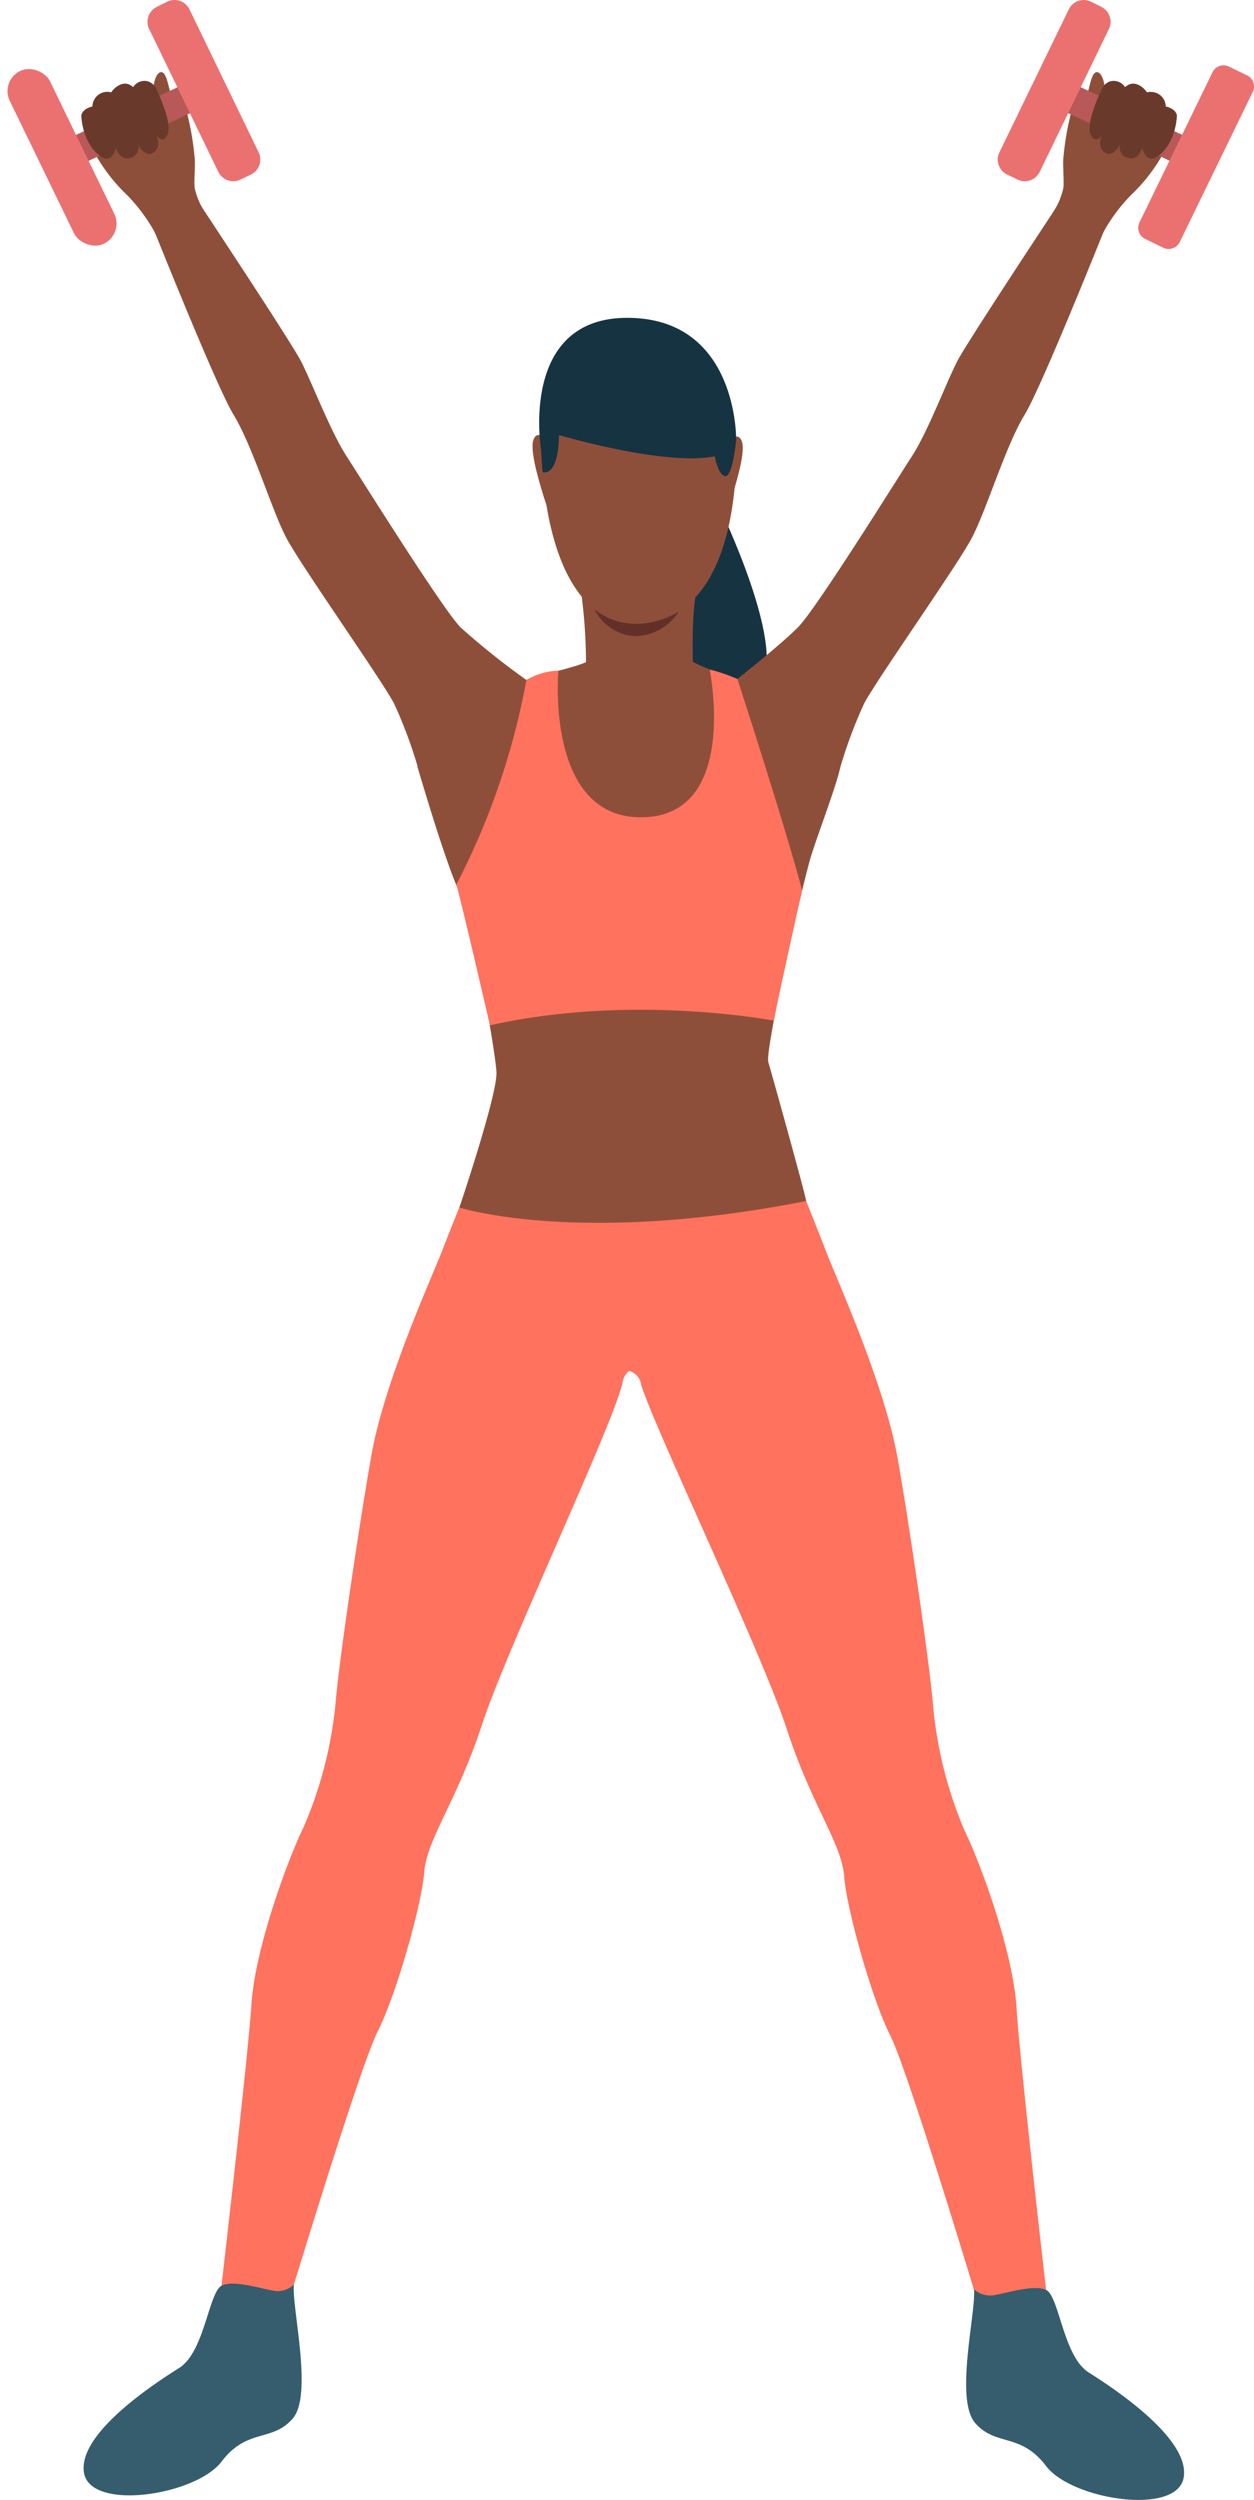 <svg xmlns="http://www.w3.org/2000/svg" width="136.259" height="271.64" viewBox="0 0 136.259 271.64">
  <g id="exercicio" transform="translate(0 0)">
    <path id="Caminho_1251" data-name="Caminho 1251" d="M286.577,116.37s8.539,18.007,2.659,19.084c-8.07,1.48-11.336-13.434-11.336-13.434Z" transform="translate(-207.991 -60.363)" fill="#163342"/>
    <path id="Caminho_1252" data-name="Caminho 1252" d="M297.708,98.8s4.594-3.634,6.574-5.615,10.642-15.894,12.393-18.6,3.741-8.039,4.936-10.346S334.586,44.18,334.586,44.18l4.538,1.95S331,66.664,328.915,70.089s-4.139,10.346-5.732,13.373-10.208,15.205-11.7,17.987a50.525,50.525,0,0,0-2.95,8.223S295.662,106.308,297.708,98.8Z" transform="translate(-217.581 -25.02)" fill="#8e4f3a"/>
    <path id="Caminho_1253" data-name="Caminho 1253" d="M264.7,130.878a57.76,57.76,0,0,1,.424,10.647c-.424,4.344,11.888,1.159,11.888,1.159s-.689-9.448.373-12.842S264.7,130.878,264.7,130.878Z" transform="translate(-201.529 -66.332)" fill="#8e4f3a"/>
    <path id="Caminho_1254" data-name="Caminho 1254" d="M214.523,258.27s-1.664,4.083-2.751,6.9-6.3,14.22-7.723,22.32-3.573,22.8-3.884,26.848A44.72,44.72,0,0,1,196.7,327.85c-1.628,3.307-5.262,13.021-5.676,19.217s-3.6,33.585-3.6,33.585,2.792,2.424,7.554-.914c0,0,7.83-25.9,9.774-29.7s4.767-13.674,5.043-17.272,3.532-7.656,6.263-15.991,14.159-32.381,15.272-37.138c0,0,.107-2.113,2.95-1.71l-1.792-20.651Z" transform="translate(-163.694 -129.35)" fill="#ff725e"/>
    <path id="Caminho_1255" data-name="Caminho 1255" d="M277.012,258.134s1.776,4.41,2.858,7.217,6.273,14.225,7.687,22.331,3.527,22.805,3.833,26.848a44.816,44.816,0,0,0,3.445,13.521c1.623,3.313,5.237,13.031,5.615,19.232S304,380.869,304,380.869s-2.8,2.424-7.554-.924c0,0-7.784-25.909-9.723-29.711s-4.737-13.684-5.007-17.283-3.517-7.656-6.237-16.007-14.292-32.5-15.823-37.413a1.8,1.8,0,0,0-2.476-1.434L241.13,256.7Z" transform="translate(-189.989 -129.066)" fill="#ff725e"/>
    <path id="Caminho_1256" data-name="Caminho 1256" d="M181.582,492.9a2.552,2.552,0,0,1-1.878.7c-1.133-.071-4.517-1.281-5.946-.607s-1.868,7.207-4.635,8.953-11.04,7.146-10.351,11.382,12.158,2.47,14.95-1.2,5.472-2.088,7.723-4.665S181.326,495.338,181.582,492.9Z" transform="translate(-149.648 -244.653)" fill="#355d6d"/>
    <path id="Caminho_1257" data-name="Caminho 1257" d="M347.468,493.87a2.654,2.654,0,0,0,1.889.669c1.133-.071,4.522-1.276,5.946-.6s1.858,7.212,4.619,8.958,11.03,7.192,10.331,11.408-12.163,2.445-14.95-1.23-5.467-2.1-7.712-4.681S347.7,496.336,347.468,493.87Z" transform="translate(-241.632 -245.115)" fill="#355d6d"/>
    <path id="Caminho_1258" data-name="Caminho 1258" d="M255.908,99.853s-1.123-1.353-1.531,0,.954,5.4,1.1,5.982c0,0,.684,2.266.954,1.975S255.908,99.853,255.908,99.853Z" transform="translate(-196.438 -51.982)" fill="#8e4f3a"/>
    <path id="Caminho_1259" data-name="Caminho 1259" d="M295.352,100.183s1.123-1.353,1.531,0-.955,5.4-1.108,5.982c0,0-.679,2.266-.949,1.975S295.352,100.183,295.352,100.183Z" transform="translate(-216.251 -52.144)" fill="#8e4f3a"/>
    <path id="Caminho_1260" data-name="Caminho 1260" d="M268.336,75.034s10.315,1.587,8.8,17.834-10.611,14.955-11.229,14.94-9.131.342-9.871-19.483C256.05,88.325,255.708,73.666,268.336,75.034Z" transform="translate(-197.289 -40.081)" fill="#8e4f3a"/>
    <path id="Caminho_1261" data-name="Caminho 1261" d="M257.871,87.039s11.444,3.4,16.925,2.312c0,0,.347,2.042,1.138,2.149s1.189-3.864,1.189-3.864.265-13.21-11.683-13.337-9.524,14.292-9.524,14.292l.163,2.465S257.789,91.75,257.871,87.039Z" transform="translate(-197.129 -39.765)" fill="#163342"/>
    <path id="Caminho_1262" data-name="Caminho 1262" d="M267.45,136.3s3.614,3.42,9.187.281a5.79,5.79,0,0,1-4.757,2.669A5.294,5.294,0,0,1,267.45,136.3Z" transform="translate(-202.875 -70.12)" fill="#633029"/>
    <path id="Caminho_1263" data-name="Caminho 1263" d="M259.716,147.56a29.831,29.831,0,0,0,4.844,1.853c1.434.24,10.9,7.957,11.229,8.754s-2.231,7.324-3.185,10.351-5.068,21.249-4.686,22.525,3.945,14.062,4.114,15.093c-24.781,4.88-37.684.7-37.684.7s4.185-12.372,4.027-14.756-2.465-15.92-4.139-19.743-4.456-13.449-4.456-13.449,10.831-8.437,11.137-9,5.742-1.592,7.227-2.327Z" transform="translate(-184.432 -75.633)" fill="#8e4f3a"/>
    <path id="Caminho_1264" data-name="Caminho 1264" d="M212.688,98.921a81.439,81.439,0,0,1-7.146-5.706c-1.94-1.965-10.642-15.894-12.393-18.6s-3.782-8.054-4.961-10.346S175.213,44.21,175.213,44.21l-4.553,1.934s8.121,20.534,10.208,23.959,4.139,10.346,5.732,13.373,10.208,15.205,11.7,17.987a50.524,50.524,0,0,1,2.95,8.223S214.729,106.43,212.688,98.921Z" transform="translate(-155.488 -25.034)" fill="#8e4f3a"/>
    <path id="Caminho_1265" data-name="Caminho 1265" d="M268.618,150.2s5.227,16.093,7.028,22.969c0,0-2.751,12.306-3.062,14.149,0,0-15.42-2.971-30.86.51,0,0-3.333-14.47-3.655-15.282a79,79,0,0,0,7.62-22.239,7.25,7.25,0,0,1,3.476-1.021s-1.465,16.093,9.121,15.935S265.6,149.16,265.6,149.16a19.294,19.294,0,0,1,3.022,1.036Z" transform="translate(-188.491 -76.416)" fill="#ff725e"/>
    <path id="Caminho_1266" data-name="Caminho 1266" d="M171.75,37.309a7.889,7.889,0,0,1-1.189-2.766c-.056-.883.056-2.149.031-2.95a30.9,30.9,0,0,0-.817-5.012c-.133-.322-1.73-1.955-1.924-2.644s-.429-2.123-1.021-1.924-.735,1.557-.735,1.557a.9.9,0,0,0-.791-.6,1.542,1.542,0,0,0-1.414.664s-.628-.47-1.092-.337a1.945,1.945,0,0,0-1.291.9,1.771,1.771,0,0,0-1.21.194,1.628,1.628,0,0,0-.817,1.347s-1.138.316-1.21.97a5.4,5.4,0,0,0,.316,1.679,18.891,18.891,0,0,0,4.629,6.957A18.622,18.622,0,0,1,167,40.964Z" transform="translate(-149.417 -14.157)" fill="#8e4f3a"/>
    <rect id="Retângulo_55" data-name="Retângulo 55" width="17.038" height="3.129" transform="matrix(0.905, -0.425, 0.425, 0.905, 6.077, 15.687)" fill="#b85858"/>
    <path id="Caminho_1267" data-name="Caminho 1267" d="M166.407,24.751s1.786,3.624,1.215,4.89-1.291,0-1.291,0,.73,1.245-.209,1.945-1.7-.827-1.7-.827a1.164,1.164,0,0,1-.868,1.439c-1.174.347-1.531-1.077-1.531-1.077s-.444,1.8-1.669.924c-2.072-1.475-2.108-4.456-2.108-4.456s.061-.72,1.21-.97a1.6,1.6,0,0,1,2.042-1.531s1.154-1.7,2.384-.567A1.409,1.409,0,0,1,166.407,24.751Z" transform="translate(-149.408 -15.044)" fill="#693a2b"/>
    <path id="Caminho_1268" data-name="Caminho 1268" d="M173.349,7.386l1.133-.561a1.807,1.807,0,0,1,2.414.832l7.518,15.537a1.807,1.807,0,0,1-.837,2.414l-1.128.546a1.812,1.812,0,0,1-2.414-.832L172.517,9.8a1.807,1.807,0,0,1,.832-2.409Z" transform="translate(-156.309 -6.642)" fill="#eb7171"/>
    <rect id="Retângulo_56" data-name="Retângulo 56" width="4.864" height="20.861" rx="2.432" transform="translate(13.481 25.418) rotate(154.12)" fill="#eb7171"/>
    <path id="Caminho_1269" data-name="Caminho 1269" d="M365,37.309a7.889,7.889,0,0,0,1.189-2.766c.056-.883-.051-2.149-.031-2.95a30.349,30.349,0,0,1,.817-5.012c.133-.322,1.73-1.955,1.929-2.644s.424-2.123,1.021-1.924.74,1.557.74,1.557a.888.888,0,0,1,.786-.6,1.542,1.542,0,0,1,1.414.664s.633-.47,1.092-.337a1.945,1.945,0,0,1,1.291.9,1.771,1.771,0,0,1,1.21.194,1.628,1.628,0,0,1,.817,1.347s1.138.316,1.21.97a5.4,5.4,0,0,1-.316,1.679,18.822,18.822,0,0,1-4.629,6.957,18.621,18.621,0,0,0-3.787,5.615Z" transform="translate(-250.634 -14.157)" fill="#8e4f3a"/>
    <rect id="Retângulo_57" data-name="Retângulo 57" width="3.129" height="17.038" transform="matrix(0.425, -0.905, 0.905, 0.425, 113.873, 11.264)" fill="#b85858"/>
    <path id="Caminho_1270" data-name="Caminho 1270" d="M374.207,24.751s-1.786,3.624-1.215,4.89,1.3,0,1.3,0-.735,1.245.2,1.945,1.7-.827,1.7-.827a1.164,1.164,0,0,0,.873,1.439c1.169.347,1.531-1.077,1.531-1.077s.444,1.8,1.669.924c2.072-1.475,2.108-4.456,2.108-4.456s-.061-.72-1.21-.97a1.618,1.618,0,0,0-2.042-1.531s-1.154-1.7-2.384-.567A1.414,1.414,0,0,0,374.207,24.751Z" transform="translate(-254.491 -15.044)" fill="#693a2b"/>
    <path id="Caminho_1271" data-name="Caminho 1271" d="M364.6,7.387l-1.133-.561a1.8,1.8,0,0,0-2.409.832l-7.539,15.537a1.807,1.807,0,0,0,.837,2.414l1.133.546a1.807,1.807,0,0,0,2.409-.832L365.414,9.8a1.8,1.8,0,0,0-.817-2.409Z" transform="translate(-244.923 -6.642)" fill="#eb7171"/>
    <path id="Caminho_1272" data-name="Caminho 1272" d="M395.079,21.641l-1.965-.954a1.337,1.337,0,0,0-1.792.6L383.38,37.622A1.337,1.337,0,0,0,384,39.413l1.965.954a1.337,1.337,0,0,0,1.792-.618L395.7,23.417A1.342,1.342,0,0,0,395.079,21.641Z" transform="translate(-259.566 -13.449)" fill="#eb7171"/>
  </g>
</svg>

